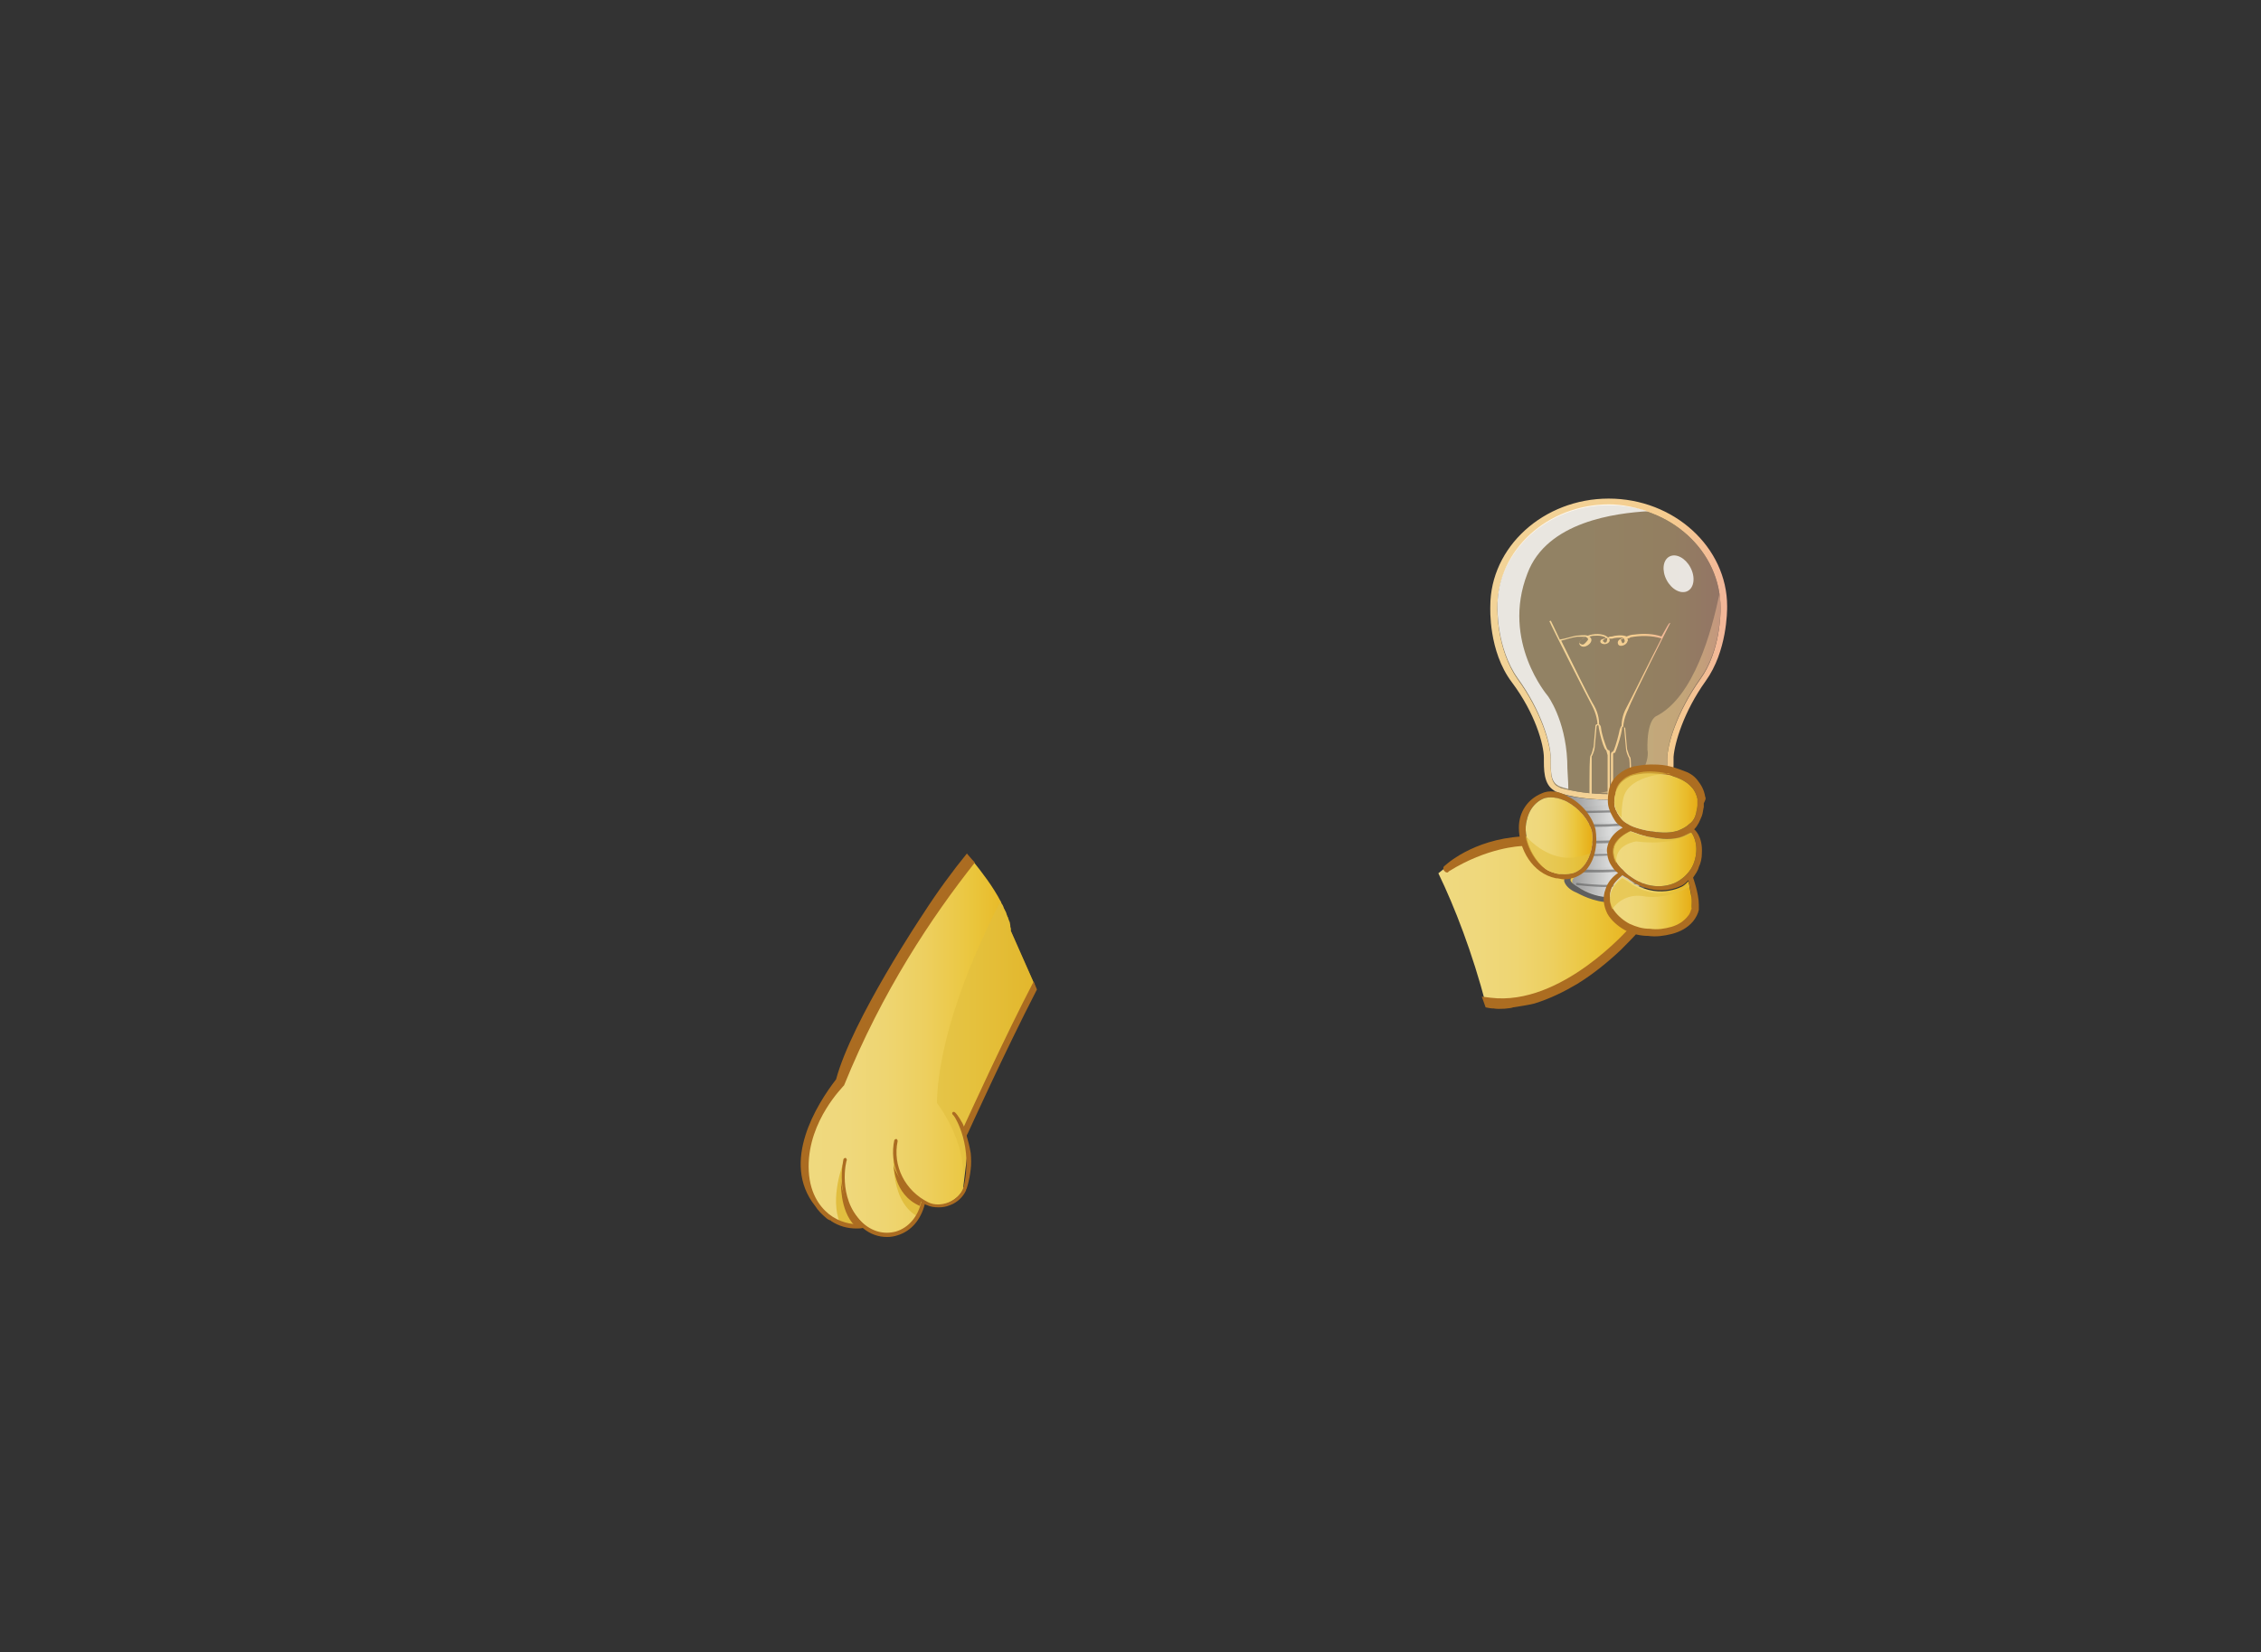 <?xml version="1.0" encoding="utf-8"?>
<!-- Generator: Adobe Illustrator 21.0.0, SVG Export Plug-In . SVG Version: 6.00 Build 0)  -->
<svg version="1.1" id="圖層_1" xmlns="http://www.w3.org/2000/svg" xmlns:xlink="http://www.w3.org/1999/xlink" x="0px" y="0px"
	 viewBox="0 0 822.9 601.4" style="enable-background:new 0 0 822.9 601.4;" xml:space="preserve">
<rect x="0" y="0" width="822.9" height="601.4" fill="#333333" stroke="none"/>
<style type="text/css">
	.st0{fill:url(#SVGID_1_);}
	.st1{fill:#E1BE3F;}
	.st2{fill:#AB6C21;}
	.st3{opacity:0.6;fill:#E1BE3F;enable-background:new    ;}
	.st4{fill:url(#SVGID_2_);}
	.st5{fill:#5F5F5F;}
	.st6{fill:url(#SVGID_3_);}
	.st7{opacity:0.6;fill:url(#SVGID_4_);enable-background:new    ;}
	.st8{fill:url(#SVGID_5_);}
	.st9{fill:url(#SVGID_6_);}
	.st10{opacity:0.6;}
	.st11{fill:#E2BF40;}
	.st12{fill:#AC6D21;}
	.st13{fill:url(#SVGID_7_);}
	.st14{fill:#FFFFFF;}
	.st15{fill:#814323;}
	.st16{fill:#F4E3A5;}
	.st17{fill:#C88E2C;}
	.st18{fill:#AC7327;}
	.st19{fill:url(#SVGID_8_);}
	.st20{fill:url(#SVGID_9_);}
	.st21{fill:#EAA593;}
	.st22{fill:#3F210F;}
	.st23{opacity:0.25;fill:#E1BE3F;enable-background:new    ;}
	.st24{opacity:0.5;fill:#E1BE3F;enable-background:new    ;}
	.st25{fill:#F8E5A9;}
	.st26{fill:#DDBC90;}
	.st27{fill:#D7C6A6;}
	.st28{fill:url(#SVGID_10_);}
	.st29{fill:#4A1E0E;}
	.st30{opacity:0.4;fill:#E1BE3F;enable-background:new    ;}
	.st31{opacity:0.72;fill:#E1BE3F;enable-background:new    ;}
	.st32{fill:#875424;}
	.st33{fill:#3F210E;}
	.st34{fill:#3A1D13;}
	.st35{fill:url(#SVGID_11_);}
	.st36{fill:url(#SVGID_12_);}
	.st37{fill:#C58333;}
	.st38{fill:url(#SVGID_13_);}
	.st39{fill:url(#SVGID_14_);}
	.st40{fill:url(#SVGID_15_);}
	.st41{fill:url(#SVGID_16_);}
	.st42{fill:#FDEDD0;}
	.st43{fill:none;stroke:#FDEDD0;stroke-width:0.872;stroke-linecap:round;stroke-linejoin:round;stroke-miterlimit:10;}
	.st44{fill:url(#SVGID_17_);}
	.st45{fill:url(#SVGID_18_);}
	.st46{opacity:0.8;fill:url(#SVGID_19_);enable-background:new    ;}
	.st47{opacity:0.6;fill:#5F5F5F;enable-background:new    ;}
	.st48{opacity:0.5;fill:url(#SVGID_20_);enable-background:new    ;}
	.st49{fill:url(#SVGID_21_);}
	.st50{fill:url(#SVGID_22_);}
	.st51{opacity:0.8;fill:#FFFFFF;enable-background:new    ;}
	.st52{opacity:0.5;fill:url(#SVGID_23_);enable-background:new    ;}
	.st53{fill:url(#SVGID_24_);}
	.st54{fill:url(#SVGID_25_);}
	.st55{fill:url(#SVGID_26_);}
	.st56{fill:url(#SVGID_27_);}
	.st57{opacity:0.6;fill:#E2BF40;enable-background:new    ;}
	.st58{fill:url(#SVGID_28_);}
	.st59{fill:url(#SVGID_29_);}
	.st60{fill:url(#SVGID_30_);}
</style>
<g>
	<g>
		<linearGradient id="SVGID_1_" gradientUnits="userSpaceOnUse" x1="523.416" y1="335.217" x2="597.924" y2="335.217">
			<stop  offset="0" style="stop-color:#EFD980"/>
			<stop  offset="0.204" style="stop-color:#EFD87C"/>
			<stop  offset="0.384" style="stop-color:#EED572"/>
			<stop  offset="0.555" style="stop-color:#EDCF5F"/>
			<stop  offset="0.719" style="stop-color:#EBC743"/>
			<stop  offset="0.753" style="stop-color:#EBC63C"/>
			<stop  offset="1" style="stop-color:#E7AE17"/>
		</linearGradient>
		<path class="st0" d="M591.3,317.2l-12-8.8l-18-3.9c0,0-15.9,2.8-24,5.3c-6,1.8-11.3,6-13.8,8.1c6,12.4,12.4,29,17.3,47.7
			c27.6,3.5,54.1-26.5,54.1-26.5s2.5-6,2.8-8.8C598.3,327.5,591.3,317.2,591.3,317.2z"/>
		<path class="st12" d="M554.5,305.9l-0.7-1.4c-18,1.1-27.9,10.6-27.9,10.6c-0.7,0.4-0.7,1.1-0.4,1.8c0.4,0.4,0.7,0.7,1.1,0.7
			s0.4,0,0.7-0.4c14.1-8.8,26.2-9.2,26.5-9.2c0.7,0,1.1-0.4,1.1-1.1C554.9,306.3,554.5,306.3,554.5,305.9z"/>
		<path class="st12" d="M595.2,339.5C595.2,339.5,595.2,339.1,595.2,339.5c0.7-0.7,0.7-1.4,0-2.1c-0.4-0.4-1.1-0.4-1.8,0
			c-0.4,0.4-25.1,29-50.9,25.8l-3.2-0.4l1.4,3.9c0,0,1.8,0.4,2.5,0.4c0,0,0,0,0.4,0l0,0l0,0l0,0l0,0c1.8,0.4,6.4,0,7.1-0.4
			c2.5-0.4,4.9-0.7,7.8-1.4c5.7-1.8,10.6-4.2,15.5-7.1c5.7-3.5,11-7.8,15.9-12.4c0.4-0.4,6-6,5.7-6
			C595.5,340.2,595.2,339.8,595.2,339.5z"/>
	</g>
	<g>
		<linearGradient id="SVGID_2_" gradientUnits="userSpaceOnUse" x1="568.427" y1="307.784" x2="602.747" y2="307.784">
			<stop  offset="0" style="stop-color:#898989"/>
			<stop  offset="0.521" style="stop-color:#DCDDDD"/>
			<stop  offset="1" style="stop-color:#9FA0A0"/>
		</linearGradient>
		<path class="st4" d="M602.2,291.1c-0.4,0.4-1.4,1.4-2.5,2.1c-0.4,0.4-0.4,0.7-0.4,1.1s0.4,0.7,0.7,1.1c1.4,0.7,1.8,1.1,1.8,1.4
			c0,0.4-1.1,1.4-1.8,1.8c-0.4,0.4-0.7,0.7-0.7,1.1c0,0.4,0,0.7,0.4,1.1c1.8,1.1,1.8,1.8,1.8,2.1c0,0.7-1.1,1.1-1.4,1.4
			c-0.4,0-0.7,0.4-0.7,1.1c0,0.4,0,0.7,0.4,1.1c1.4,1.1,1.8,1.8,1.8,2.1c0,0.4-0.7,1.1-1.4,1.1c-0.4,0-0.7,0.7-0.7,1.1
			c0,0.4,0.4,1.1,0.7,1.1c0.7,0.4,1.1,0.7,1.1,1.1c0,0.7-0.7,1.8-1.1,2.5c-0.4,0.4-0.4,0.7-0.4,1.1s0.4,0.7,0.7,0.7s0.7,0.4,1.1,0.7
			c0.4,0.4-0.4,1.4-0.4,1.8v0.4c-0.4,0.7-3.2,2.1-5.3,3.5c0,0,0,0-0.4,0c-8.8,7.4-19.8,0.4-20.1,0l0,0c-1.8-0.7-3.2-1.8-3.2-2.8
			c0-0.7,0.4-1.1,0.4-1.1c0.4-0.4,0.4-0.7,0.4-1.1s-0.4-0.7-0.7-0.7c-1.8-0.4-2.1-1.1-2.1-1.4c0-0.4,1.1-1.8,2.1-2.1
			c0.4-0.4,0.7-0.7,0.7-1.1s-0.4-0.7-0.7-1.1c-1.4-0.4-1.8-1.1-1.8-1.1c0-0.4,1.1-1.4,1.8-1.8c0.4-0.4,0.7-0.7,0.7-1.1
			s-0.4-0.7-0.7-1.1c-1.8-0.7-2.1-1.4-2.1-1.4c0-0.4,1.1-1.4,2.1-1.8c0.4-0.4,0.7-0.7,0.7-1.1s-0.4-1.1-0.7-1.1
			c-2.1-1.1-2.5-1.4-2.5-1.4c0-0.4,1.1-0.7,2.1-1.1c0.4,0,0.7-0.7,0.7-1.1v-1.1c0-0.4-0.4-1.1-0.7-1.1c-2.8-1.8-2.8-2.1-2.8-3.5
			c0-1.1-0.4-2.5-0.7-3.5c2.1,0.7,8.1,2.1,16.6,2.1c5.3,0,11-0.7,17.7-2.1C602.6,289.7,602.2,290.7,602.2,291.1z"/>
		<path class="st5" d="M586.3,328.5c-6.4,0-11.7-3.2-12.4-3.5c-2.8-1.1-4.2-2.8-4.6-4.2c0-0.7,0-1.4,0-1.8c-1.1-0.4-2.5-1.4-2.5-2.8
			c-0.4-1.4,0.7-2.5,1.4-3.2c-0.7-0.7-1.4-1.4-1.4-2.1c0-1.1,0.7-2.1,1.4-2.8c-1.1-0.7-1.8-1.4-1.8-2.8c0-1.1,0.7-2.1,1.8-2.8
			c-1.1-0.7-1.8-1.8-1.8-2.8c0-1.4,1.4-2.1,2.5-2.5c-1.8-1.1-2.1-2.1-2.1-4.2c0-1.4-0.7-4.2-1.1-5.3c-0.4-0.7,0-1.4,0.7-1.4
			c0.7-0.4,1.4,0,1.4,0.7c0,0.4,1.4,3.9,1.4,6c0,1.4,0,1.8,2.1,2.5c0.4,0,0.7,0.7,0.7,1.1v1.1c0,0.7-0.4,1.1-0.7,1.1
			c-1.1,0.4-2.1,0.7-2.1,1.1l0,0c0,0,0.4,0.7,2.5,1.4c0.4,0.4,0.7,0.7,0.7,1.1s-0.4,1.1-0.7,1.1c-1.1,0.4-2.1,1.4-2.1,1.8
			c0,0,0.4,0.7,2.1,1.4c0.4,0,0.7,0.7,0.7,1.1s-0.4,0.7-0.7,1.1c-0.7,0.4-1.8,1.4-1.8,1.8c0,0,0.4,0.7,1.8,1.1
			c0.4,0,0.7,0.7,0.7,1.1s0,0.7-0.7,1.1c-1.1,0.7-2.1,1.8-2.1,2.1c0,0.4,0.7,0.7,2.1,1.4c0.4,0,0.7,0.4,0.7,0.7c0,0.4,0,0.7-0.4,1.1
			c0,0-0.4,0.4-0.4,1.1c0,0.7,1.4,1.8,3.2,2.8l0,0c0.4,0.4,11.3,7.4,20.1,0c0,0,0,0,0.4,0c2.1-1.4,4.9-2.8,5.3-3.5v-0.4
			c0.4-0.4,0.7-1.4,0.4-1.8c0-0.4-0.7-0.7-1.1-0.7s-0.7-0.4-0.7-0.7c0-0.4,0-0.7,0.4-1.1c0.4-0.4,1.4-1.4,1.1-2.5
			c0-0.4-0.4-0.7-1.1-1.1c-0.4-0.4-0.7-0.7-0.7-1.1c0-0.4,0.4-1.1,0.7-1.1c0.4,0,1.4-0.7,1.4-1.1s-0.4-1.1-1.8-2.1
			c-0.4-0.4-0.7-0.7-0.4-1.1c0-0.4,0.4-0.7,0.7-1.1c0.4-0.4,1.4-0.7,1.4-1.4c0-0.4,0-0.7-1.8-2.1c-0.4-0.4-0.7-0.7-0.4-1.1
			c0-0.4,0.4-0.7,0.7-1.1c0.7-0.4,1.8-1.4,1.8-1.8s-0.4-0.7-1.8-1.4c-0.4,0-0.7-0.4-0.7-1.1c0-0.4,0-0.7,0.4-1.1
			c1.1-0.7,2.1-2.1,2.5-2.1c0-0.4,0.7-1.8,0.7-2.8c0.4-1.1,0.4-1.4,0.4-1.8c0.4-0.7,1.1-1.1,1.4-0.7c0.7,0.4,1.1,1.1,0.7,1.4
			c0,0-0.4,0.7-0.4,1.4c-0.4,2.1-0.7,3.2-1.1,3.5c-0.4,0.4-0.7,1.1-1.4,1.4c1.1,0.7,1.8,1.4,1.8,2.5c0,1.4-0.7,2.5-1.8,3.2
			c1.1,1.1,1.4,2.1,1.4,3.2c0,1.1-0.7,1.8-1.4,2.5c1.1,1.1,1.4,2.1,1.4,3.2c0,0.7-0.7,1.4-1.1,1.8c0.7,0.7,0.7,1.1,0.7,1.8
			c0.4,1.4-0.4,2.5-1.1,3.2c0.4,0.4,0.7,0.7,1.1,1.1c0.7,1.4,0,2.8-0.4,3.9v0.4c-0.4,1.1-3.5,3.2-6.4,4.6
			C593.4,327.5,589.9,328.5,586.3,328.5z"/>
		<linearGradient id="SVGID_3_" gradientUnits="userSpaceOnUse" x1="569.957" y1="307.431" x2="602.747" y2="307.431">
			<stop  offset="0" style="stop-color:#898989"/>
			<stop  offset="0.521" style="stop-color:#DCDDDD"/>
			<stop  offset="1" style="stop-color:#9FA0A0"/>
		</linearGradient>
		<path style="opacity:0.8;fill:url(#SVGID_3_);enable-background:new    ;" d="M599.7,313c0,0-13.1,3.5-29.3,3.5h0.4
			c4.9,0.4,19.8,1.8,29,1.1c0,0-9.9,4.6-24.7,5.3l0,0c0.4,0.4,11.3,7.4,20.1,0c0,0,0,0,0.4,0c2.1-1.4,4.9-2.8,5.3-3.5V319
			c0.4-0.4,0.7-1.4,0.4-1.8c0-0.4-0.7-0.7-1.1-0.7s-0.7-0.4-0.7-0.7c0-0.4,0-0.7,0.4-1.1s1.4-1.4,1.1-2.5c0-0.4-0.4-0.7-1.1-1.1
			c-0.4-0.4-0.7-0.7-0.7-1.1c0-0.4,0.4-1.1,0.7-1.1s1.4-0.7,1.4-1.1s-0.4-1.1-1.8-2.1c-0.4-0.4-0.7-0.7-0.4-1.1
			c0-0.4,0.4-0.7,0.7-1.1c0.4-0.4,1.4-0.7,1.4-1.4c0-0.4,0-0.7-1.8-2.1c-0.4-0.4-0.7-0.7-0.4-1.1c0-0.4,0.4-0.7,0.7-1.1
			c0.7-0.4,1.8-1.4,1.8-1.8s-0.4-0.7-1.8-1.4c-0.4,0-0.7-0.4-0.7-1.1c0-0.4,0-0.7,0.4-1.1c1.1-0.7,2.1-2.1,2.5-2.1
			c0-0.4,0.4-1.4,0.7-2.1c-0.7,0.4-1.4,0.4-2.1,0.4c-3.5,2.1-11.7,4.6-30,5.7h0.4c0,0,0.4,0,0.4,0.4c5.3,0.4,16.3,1.4,28.3,1.1
			c0,0-12.4,3.9-28.6,4.6l0,0h0.4c6.7,0.4,23,1.1,28.3,0.7c0,0-13.4,4.6-29.3,4.2h0.4c4.9,0.4,18.4,1.8,29,1.1
			c0,0-19.8,3.9-29.7,3.5c0,0,0.4,0,0.4,0.4C576.1,311.6,595.2,314,599.7,313z"/>
		<path class="st47" d="M580.7,301c-4.9,0-8.5-0.4-8.5-0.4s-0.4,0-0.4-0.4c0,0,0-0.4,0.4-0.4c0,0,15.2,1.1,26.5-1.1
			c0,0,0.4,0,0.4,0.4c0,0,0,0.4-0.4,0.4C592.7,300.6,586,301,580.7,301z"/>
		<path class="st47" d="M573.6,296c-1.1,0-1.4,0-1.8,0c0,0-0.4,0-0.4-0.4c0-0.4,0-0.4,0.4-0.4l0,0c0.4,0,21.9,0,26.5-1.1
			c0,0,0.4,0,0.4,0.4c0,0,0,0.4-0.4,0.4C594.8,295.7,578.9,296,573.6,296z"/>
		<path class="st47" d="M581.4,307c-5.3,0-9.2-0.4-9.2-0.4s-0.4,0-0.4-0.4c0,0,0-0.4,0.4-0.4c0,0,17,1.1,26.5-1.4c0,0,0.4,0,0.4,0.4
			c0,0,0,0.4-0.4,0.4C593.7,306.6,587,307,581.4,307z"/>
		<path class="st47" d="M578.5,311.6c-3.5,0-6,0-6,0s-0.4,0-0.4-0.4c0,0,0-0.4,0.4-0.4s18.4,0.7,25.8-1.4c0,0,0.4,0,0.4,0.4
			c0,0,0,0.4-0.4,0.4C593.7,311.2,584.6,311.6,578.5,311.6z"/>
		<path class="st47" d="M580.7,317.6c-4.6,0-8.1,0-8.1-0.4c0,0-0.4,0-0.4-0.4c0,0,0-0.4,0.4-0.4s18.4,1.1,25.8-1.4h0.4v0.4
			C594.4,317.2,586.7,317.6,580.7,317.6z"/>
		<path class="st47" d="M585.3,322.9c-6,0-11.3-0.7-11.3-0.7s-0.4,0-0.4-0.4c0,0,0-0.4,0.4-0.4c0,0,15.5,2.1,23.7-0.7h0.4v0.4
			C594.1,322.5,589.5,322.9,585.3,322.9z"/>
		<linearGradient id="SVGID_4_" gradientUnits="userSpaceOnUse" x1="544.834" y1="236.517" x2="627.372" y2="236.517">
			<stop  offset="0" style="stop-color:#F2D397"/>
			<stop  offset="0.432" style="stop-color:#F3D195"/>
			<stop  offset="0.753" style="stop-color:#F5CC8F"/>
			<stop  offset="1" style="stop-color:#F3B699"/>
		</linearGradient>
		<path style="opacity:0.5;fill:url(#SVGID_4_);enable-background:new    ;" d="M585.6,184c-22.3,0-40.6,16.6-40.6,37.1
			c0,0.4-0.4,15.2,7.4,26.2c8.5,11.7,12,23.7,12,29v1.4c0,5.3,0.4,8.1,3.9,9.2c0.4,0,15.2,4.9,34.6,0c3.5-1.1,3.9-3.9,3.9-9.2v-1.4
			c0-5.3,3.5-17,12-29c7.4-10.2,7.4-24.4,7.4-25.8l0,0h1.1h-1.1C626.3,200.6,607.9,184,585.6,184z"/>
		<linearGradient id="SVGID_5_" gradientUnits="userSpaceOnUse" x1="542.485" y1="236.301" x2="628.527" y2="236.301">
			<stop  offset="0" style="stop-color:#F2D397"/>
			<stop  offset="0.432" style="stop-color:#F3D195"/>
			<stop  offset="0.753" style="stop-color:#F5CC8F"/>
			<stop  offset="1" style="stop-color:#F3B699"/>
		</linearGradient>
		<path class="st8" d="M585.3,291.1c-10.2,0-17-2.1-17.7-2.5c-5.3-1.4-5.7-6.7-5.7-11.3v-1.4c0-4.9-3.2-16.3-11.7-27.6
			s-7.8-26.9-7.8-27.6c0-21.6,19.4-39.2,43.1-39.2s43.1,17.7,43.1,39.2l0,0c0,1.8,0,16.3-7.8,27.2c-8.1,11.3-11.3,22.6-11.7,27.6
			v1.4c0,4.9,0,9.9-5.7,11.3C596.6,290.4,590.6,291.1,585.3,291.1z M585.6,184c-22.3,0-40.6,16.6-40.6,37.1c0,0.4-0.4,15.2,7.4,26.2
			c8.5,11.7,12,23.7,12,29v1.4c0,5.3,0.4,8.1,3.9,9.2c0.4,0,15.2,4.9,34.6,0c3.5-1.1,3.9-3.9,3.9-9.2v-1.4c0-5.3,3.5-17,12-29
			c7.4-10.2,7.4-24.4,7.4-25.8l0,0h1.1h-1.1C626.3,200.6,607.9,184,585.6,184z"/>
		<linearGradient id="SVGID_6_" gradientUnits="userSpaceOnUse" x1="563.215" y1="258.309" x2="607.945" y2="258.309">
			<stop  offset="0" style="stop-color:#F2D397"/>
			<stop  offset="0.432" style="stop-color:#F3D195"/>
			<stop  offset="0.753" style="stop-color:#F5CC8F"/>
			<stop  offset="1" style="stop-color:#F3B699"/>
		</linearGradient>
		<path class="st9" d="M607.9,226.8C607.9,226.4,607.9,226.4,607.9,226.8C607.5,226.4,607.5,226.4,607.9,226.8
			c-0.4-0.4-1.4,1.8-3.2,4.9c-3.2-1.1-6.7-1.1-9.9-0.7c-1.1,0-2.1,0.4-2.8,0.7c-1.4-0.7-4.2-0.4-5.3,0c-0.4,0-1.1,0-1.4,0.4
			c-1.8-1.8-5.7-1.4-7.4-0.7l0,0c-1.4-0.4-3.2,0-4.2,0c-2.1,0.4-3.9,1.1-6,1.4c-1.8-3.9-3.2-6.7-3.2-6.7s-0.4-0.4-0.4,0
			c0,0-0.4,0.4,0,0.4c0,0.4,13.8,27.6,15.5,30.7c1.4,2.8,1.8,5.3,1.8,6.4c-0.4,0-0.7,0.4-0.7,0.4l0,0l-0.7,7.8
			c-0.4,1.4-0.7,2.8-1.1,3.2s-0.4,5.3-0.4,14.8c0,0,0,0.4,0.4,0.4l0,0c0,0,0.4,0,0.4-0.4c0-5.3,0-13.8,0-14.5
			c0.4-0.4,1.1-2.5,1.1-3.2l0.7-7.8l0.4-0.4c0,0,0.4,0,0.4,1.1c0.4,2.5,1.4,6,2.1,7.4c0.4,0.7,0.7,0.7,0.7,1.1c0,0,0,0,0.4,1.4
			c0,2.5,0,14.1,0,14.5c0,0,0,0.4,0.4,0.4l0,0c0,0,0.4,0,0.4-0.4c0,0,0-12,0-14.5c0-1.4,0-1.8-0.4-1.8c0,0-0.4,0-0.7-0.7
			c-0.7-1.8-1.8-4.9-2.1-7.4c0-0.7-0.4-1.1-0.7-1.4c0-0.7,0-3.5-1.8-6.7c-1.4-2.1-7.8-15.2-12-23.7c1.8-0.4,3.5-1.1,5.7-1.4
			c0.4,0,1.4,0,2.5,0c0.4,0,0.4,0,0.7,0c-1.4,0.7-3.5,2.5-1.4,3.5c1.8,0.7,4.9-2.1,2.8-3.5c0.7-0.4,1.8-0.4,2.5-0.4
			c1.1,0,1.8,0,2.8,0.4c0.4,0,0.4,0.4,0.7,0.4c-0.7,0.4-1.4,0.4-1.8,0.7c-0.4,0.4-0.4,1.1,0.4,1.4c1.4,0.7,3.5-0.7,2.5-1.8
			c0.4,0,0.7,0,1.1,0c1.1-0.4,2.5-0.4,3.5-0.4c0.4,0,0.4,0,0.7,0l0,0l0,0c-0.7,0.4-2.1,0.7-2.1,1.8c0,2.1,3.2,1.1,3.5-0.4
			c0.4-0.4,0-1.1,0-1.1c0.4,0,0.7,0,1.1-0.4c3.5-0.7,7.8-0.7,11.3,0.4c-4.2,8.1-11.3,22.6-12.7,25.1c-1.8,3.2-1.8,6-1.8,6.7
			c-0.4,0.4-0.4,0.7-0.7,1.4c-0.4,2.1-1.4,5.7-2.1,7.4c-0.4,0.7-0.4,0.7-0.7,0.7c-0.4,0.4-0.4,0.4-0.4,1.8c0,2.5,0,14.1,0,14.5
			c0,0,0,0.4,0.4,0.4l0,0c0,0,0.4,0,0.4-0.4c0,0,0-11.7,0-14.5c0-1.4,0-1.4,0.4-1.4s0.4-0.4,0.7-1.1c0.7-1.8,1.8-5.3,2.1-7.4
			c0-1.1,0.4-1.1,0.4-1.1s0.4,0,0.4,0.4l0.7,7.8c0,0.7,0.7,2.8,1.1,3.2c0.4,0.7,0.4,9.2,0,14.5c0,0,0,0.4,0.4,0.4l0,0
			c0,0,0.4,0,0.4-0.4c0-9.5,0-14.5-0.4-14.8s-0.7-1.8-1.1-2.8l-0.7-7.8l0,0c0,0-0.4-0.4-0.7-0.4c0-1.1,0.4-3.5,1.8-6.4
			C594.1,254,607.9,226.8,607.9,226.8z M577.5,233.5c-0.4,0.4-1.1,1.4-1.8,1.1c-2.1-0.7,0.4-2.1,1.4-2.8
			C578.2,232.4,578.2,232.8,577.5,233.5z M584.6,233.8c-0.4,0-0.7,0.4-0.7,0c-0.7-0.4-0.7-0.7,0-1.1c0.4-0.4,0.7-0.4,1.1-0.4
			C584.9,232.8,584.9,233.5,584.6,233.8z M590.6,234.2c-0.4-0.4-0.4-0.7-0.7-1.4c0.4,0,0.7-0.4,1.1-0.4l0,0
			C591.6,233.5,591.3,233.8,590.6,234.2z"/>
		<path class="st51" d="M599.7,186.1c-4.6-1.4-9.2-2.5-14.1-2.5c-22.3,0-40.6,16.6-40.6,37.1c0,0.4-0.4,15.2,7.4,26.2
			c8.5,11.7,12,23.7,12,29v1.4c0,5.3,0.4,8.1,3.9,9.2c0,0,1.1,0.4,2.5,0.7c0-3.2-0.4-6.4-0.4-10.2c-0.7-15.2-7.1-23.7-7.1-23.7
			s-17-19.8-7.4-44.5C563,189.7,588.4,186.8,599.7,186.1z"/>
		<linearGradient id="SVGID_7_" gradientUnits="userSpaceOnUse" x1="582.432" y1="252.424" x2="627.402" y2="252.424">
			<stop  offset="0" style="stop-color:#F2D397"/>
			<stop  offset="0.432" style="stop-color:#F3D195"/>
			<stop  offset="0.753" style="stop-color:#F5CC8F"/>
			<stop  offset="1" style="stop-color:#F3B699"/>
		</linearGradient>
		<path style="opacity:0.5;fill:url(#SVGID_7_);enable-background:new    ;" d="M582.4,288.6c5.7,0.4,12.7-0.4,20.5-2.1
			c3.5-1.1,3.9-3.9,3.9-9.2v-1.4c0-5.3,3.5-17,12-29c7.4-10.2,7.4-24.4,7.4-25.8l0,0h1.1h-1.1c0-1.8,0-3.5-0.4-4.9
			c-2.8,13.4-9.2,37.5-23,44.5c0,0-3.5,1.1-3.2,12.4C599.7,272.7,601.9,285.4,582.4,288.6z"/>
		
			<ellipse transform="matrix(0.884 -0.467 0.467 0.884 -26.948 309.412)" class="st51" cx="611.1" cy="209.1" rx="4.9" ry="7.1"/>
	</g>
	<g>
		<path class="st12" d="M620.6,290c-0.4-2.5-1.4-4.2-2.8-6c-1.4-1.8-3.2-2.8-5.3-3.5c-1.8-0.7-3.9-1.4-6-1.8c-2.1-0.4-3.9-0.4-6-0.4
			s-3.9,0.4-6,0.7c-3.9,1.1-7.8,3.9-8.8,8.1c-0.4,1.8-0.7,3.9-0.4,6c0.4,2.1,1.4,3.9,2.5,5.7c0.7,1.1,1.8,1.8,2.8,2.5
			c-2.1,1.1-3.9,2.8-4.9,4.9c-0.7,1.4-1.1,3.2-0.7,4.6c0,1.4,0.7,3.2,1.4,4.2c0.7,1.1,1.4,2.1,2.5,2.8c-2.1,1.4-3.9,3.5-4.6,6
			c-1.1,2.8-0.7,6,0.7,8.8c1.4,2.5,3.9,4.6,6.4,6c2.5,1.4,5.7,2.1,8.5,2.1c2.8,0.4,5.7,0,8.5-0.7s5.7-2.1,7.8-4.6
			c1.1-1.4,1.8-2.8,2.1-4.2c0-0.4,0-0.7,0-1.1v-0.7c0-4.2-2.1-9.9-2.1-9.9c0.7-1.1,1.8-2.5,2.1-3.9c0.7-1.4,1.1-3.2,1.1-4.9
			c0.4-6.4-2.8-8.8-2.8-8.8l0,0c1.4-1.4,2.1-3.2,2.8-4.9c0.4-1.1,0.4-2.1,0.7-3.2c0-0.4,0-1.1,0-1.4
			C620.6,291.4,621,290.7,620.6,290z M615.7,329.6c0,0.4,0,0.7,0,0.7c-0.4,1.1-0.7,2.1-1.4,2.8c-1.4,1.8-3.5,3.2-6,3.9
			c-2.5,0.7-4.9,1.1-7.8,0.7c-2.8,0-4.9-0.7-7.4-1.8c-2.1-1.1-4.2-2.8-5.7-4.9c-1.4-2.1-1.8-4.6-1.1-7.1c0.7-2.1,2.5-3.9,4.2-5.3
			c0.4,0.4,1.1,0.7,1.8,1.1l0,0c10.6,8.1,20.1,2.5,20.1,2.5c0.7-0.4,1.4-1.1,2.1-1.8c0.4,1.8,0.7,3.9,1.1,5.7c0,0.7,0,1.4,0,1.8
			C615.7,329.2,615.7,329.6,615.7,329.6z M617.4,309.1c0,2.5-0.7,5.3-2.1,7.4c-1.4,2.1-3.5,3.9-5.7,4.9c-2.5,1.1-5.3,1.4-7.8,1.1
			s-5.3-1.4-7.4-2.8c-1.1-0.7-2.1-1.4-3.2-2.5c-1.1-1.1-1.8-1.8-2.5-2.8c-1.4-2.1-1.8-4.9-0.7-7.1c1.1-2.1,3.2-3.5,5.3-4.6
			c0,0,0,0,0.4,0c1.8,0.7,3.9,1.4,5.7,1.8c3.9,0.7,7.8,1.4,12,0.4c1.4-0.4,2.8-1.1,4.2-1.8C616.7,304.5,617.4,307,617.4,309.1z
			 M617.8,291.8c0,0.4,0,1.1,0,1.4c0,1.1-0.4,1.8-0.4,2.5c-0.4,1.8-1.1,3.2-2.5,4.2c-1.1,1.1-2.5,1.8-4.2,2.5c-3.5,1.1-7.1,0.7-11,0
			c-3.5-0.7-7.4-1.8-9.5-4.2c-1.1-1.4-2.1-2.8-2.5-4.6c-0.4-1.8,0-3.5,0.4-5.3c0.4-1.4,1.4-3.2,2.8-4.2c1.4-1.1,2.8-1.8,4.6-2.1
			c3.5-0.7,7.4-0.4,11,0c3.5,0.7,7.1,2.1,9.2,4.6c1.1,1.1,1.8,2.8,2.1,4.2c0,0.4,0,0.4,0,0.7C617.8,291.1,617.8,291.4,617.8,291.8z"
			/>
		<linearGradient id="SVGID_8_" gradientUnits="userSpaceOnUse" x1="586.171" y1="328.605" x2="615.585" y2="328.605">
			<stop  offset="0" style="stop-color:#EFD980"/>
			<stop  offset="0.204" style="stop-color:#EFD87C"/>
			<stop  offset="0.384" style="stop-color:#EED572"/>
			<stop  offset="0.555" style="stop-color:#EDCF5F"/>
			<stop  offset="0.719" style="stop-color:#EBC743"/>
			<stop  offset="0.753" style="stop-color:#EBC63C"/>
			<stop  offset="1" style="stop-color:#E7AE17"/>
		</linearGradient>
		<path class="st19" d="M615.7,328.9c0,0.4,0,0.7,0,1.1s0,0.7,0,0.7c-0.4,1.1-0.7,2.1-1.4,2.8c-1.4,1.8-3.5,3.2-6,3.9
			c-2.5,0.7-4.9,1.1-7.8,0.7c-2.8,0-4.9-0.7-7.4-1.8c-2.1-1.1-4.2-2.8-5.7-4.9s-1.8-4.6-1.1-7.1c0.7-2.1,2.5-3.9,4.2-5.3
			c0.4,0.4,1.1,0.7,1.8,1.1l0,0c10.6,8.1,20.1,2.5,20.1,2.5c0.7-0.4,1.4-1.1,2.1-1.8c0.4,1.8,0.7,3.9,1.1,5.7
			C615.7,327.5,615.7,328.2,615.7,328.9z"/>
		<linearGradient id="SVGID_9_" gradientUnits="userSpaceOnUse" x1="587.317" y1="312.699" x2="617.441" y2="312.699">
			<stop  offset="0" style="stop-color:#EFD980"/>
			<stop  offset="0.204" style="stop-color:#EFD87C"/>
			<stop  offset="0.384" style="stop-color:#EED572"/>
			<stop  offset="0.555" style="stop-color:#EDCF5F"/>
			<stop  offset="0.719" style="stop-color:#EBC743"/>
			<stop  offset="0.753" style="stop-color:#EBC63C"/>
			<stop  offset="1" style="stop-color:#E7AE17"/>
		</linearGradient>
		<path class="st20" d="M617.4,309.1c0,2.5-0.7,5.3-2.1,7.4c-1.4,2.1-3.5,3.9-5.7,4.9c-2.5,1.1-5.3,1.4-7.8,1.1s-5.3-1.4-7.4-2.8
			c-1.1-0.7-2.1-1.4-3.2-2.5c-1.1-1.1-1.8-1.8-2.5-2.8c-1.4-2.1-1.8-4.9-0.7-7.1c1.1-2.1,3.2-3.5,5.3-4.6c0,0,0,0,0.4,0
			c1.8,0.7,3.9,1.4,5.7,1.8c3.9,0.7,7.8,1.4,12,0.4c1.4-0.4,2.8-1.1,4.2-1.8C616.7,304.5,617.4,307,617.4,309.1z"/>
		<linearGradient id="SVGID_10_" gradientUnits="userSpaceOnUse" x1="587.467" y1="292.267" x2="617.651" y2="292.267">
			<stop  offset="0" style="stop-color:#EFD980"/>
			<stop  offset="0.204" style="stop-color:#EFD87C"/>
			<stop  offset="0.384" style="stop-color:#EED572"/>
			<stop  offset="0.555" style="stop-color:#EDCF5F"/>
			<stop  offset="0.719" style="stop-color:#EBC743"/>
			<stop  offset="0.753" style="stop-color:#EBC63C"/>
			<stop  offset="1" style="stop-color:#E7AE17"/>
		</linearGradient>
		<path class="st28" d="M617.8,291.8c0,0.4,0,1.1,0,1.4c0,1.1-0.4,1.8-0.4,2.5c-0.4,1.8-1.1,3.2-2.5,4.2c-1.1,1.1-2.5,1.8-4.2,2.5
			c-3.5,1.1-7.1,0.7-11,0c-3.5-0.7-7.4-1.8-9.5-4.2c-1.1-1.4-2.1-2.8-2.5-4.6c-0.4-1.8,0-3.5,0.4-5.3c0.4-1.4,1.4-3.2,2.8-4.2
			c1.4-1.1,2.8-1.8,4.6-2.1c3.5-0.7,7.4-0.4,11,0c3.5,0.7,7.1,2.1,9.2,4.6c1.1,1.1,1.8,2.8,2.1,4.2c0,0.4,0,0.4,0,0.7
			C617.8,291.1,617.8,291.4,617.8,291.8z"/>
		<path class="st12" d="M580.7,302c-1.1-4.6-4.9-9.5-9.9-12c-3.5-2.1-7.1-2.5-9.9-1.1c-4.9,2.1-8.1,6.7-8.1,12.4
			c0,7.8,4.9,16.6,13.4,18.4c1.1,0,2.1,0.4,2.8,0.4c3.2,0,6-1.1,8.1-3.2C581,312.6,581.4,306.3,580.7,302z M576.1,315.5
			c-2.1,2.5-5.3,3.2-9.5,2.5c-1.4-0.4-2.8-0.7-4.2-1.8c-4.2-3.2-8.5-11.3-6.7-17.7c1.4-6.4,6.4-8.1,7.1-8.1c2.1-0.4,4.6,0,7.4,1.4
			c4.6,2.5,8.1,6.7,9.2,11C580,306.6,579.3,311.9,576.1,315.5z"/>
		<linearGradient id="SVGID_11_" gradientUnits="userSpaceOnUse" x1="555.122" y1="304.218" x2="579.324" y2="304.218">
			<stop  offset="0" style="stop-color:#EFD980"/>
			<stop  offset="0.204" style="stop-color:#EFD87C"/>
			<stop  offset="0.384" style="stop-color:#EED572"/>
			<stop  offset="0.555" style="stop-color:#EDCF5F"/>
			<stop  offset="0.719" style="stop-color:#EBC743"/>
			<stop  offset="0.753" style="stop-color:#EBC63C"/>
			<stop  offset="1" style="stop-color:#E7AE17"/>
		</linearGradient>
		<path class="st35" d="M576.1,315.5c-2.1,2.5-5.3,3.2-9.5,2.5c-1.4-0.4-2.8-0.7-4.2-1.8c-4.2-3.2-8.5-11.3-6.7-17.7
			c1.4-6.4,6.4-8.1,7.1-8.1c2.1-0.4,4.6,0,7.4,1.4c4.6,2.5,8.1,6.7,9.2,11C580,306.6,579.3,311.9,576.1,315.5z"/>
		<path class="st57" d="M595.5,306.3c11.3,1.4,17.7-1.4,20.1-2.8c0,0,0-0.4-0.4-0.4c-1.4,0.7-2.8,1.4-4.2,1.8
			c-4.2,1.1-8.1,0.4-12-0.4c-1.8-0.4-3.9-1.1-5.7-1.8c0,0,0,0-0.4,0c-2.1,1.1-4.2,2.5-5.3,4.6s-0.7,4.9,0.7,7.1
			C587.4,307.3,595.5,306.3,595.5,306.3z"/>
		<path class="st57" d="M614.9,322.9c0-0.4-0.4-1.1-0.4-1.4c-0.7,0.7-1.4,1.1-2.1,1.8c0,0-9.2,5.7-20.1-2.5l0,0
			c-0.7-0.4-1.1-0.7-1.8-1.1c-2.1,1.4-3.5,3.2-4.2,5.3c-0.7,1.8-0.4,3.9,0.4,6c1.8-2.5,5.7-6,12.4-4.6
			C606.5,327.1,612.1,324.3,614.9,322.9z"/>
		<path class="st57" d="M555.2,304.2c0.7,4.9,3.9,9.9,7.1,12c1.4,0.7,2.8,1.4,4.2,1.8c3.9,0.7,7.1,0,9.5-2.5
			c1.4-1.4,2.1-3.2,2.8-4.9c-1.1,0.4-2.8,1.1-5.3,1.4C564.1,313.7,556.6,305.9,555.2,304.2z"/>
		<path class="st57" d="M606.5,281.5c-3.5-0.7-7.4-1.1-11,0c-1.8,0.4-3.5,1.1-4.6,2.1c-1.4,1.1-2.5,2.5-2.8,4.2s-0.7,3.5-0.4,5.3
			c0.4,1.8,1.1,3.2,2.5,4.6l0,0c0-2.1,0-4.6,0.7-7.4c2.1-8.5,17-8.8,17-8.8C607.2,281.9,606.8,281.9,606.5,281.5z"/>
	</g>
</g>
<g>
	<g>
		
			<linearGradient id="SVGID_12_" gradientUnits="userSpaceOnUse" x1="290.853" y1="220.803" x2="375.834" y2="220.803" gradientTransform="matrix(1 0 0 -1 0 602)">
			<stop  offset="0" style="stop-color:#EFD97F"/>
			<stop  offset="0.198" style="stop-color:#EFD87C"/>
			<stop  offset="0.373" style="stop-color:#EED571"/>
			<stop  offset="0.539" style="stop-color:#EDCF5F"/>
			<stop  offset="0.698" style="stop-color:#EBC845"/>
			<stop  offset="0.753" style="stop-color:#EAC53B"/>
			<stop  offset="1" style="stop-color:#E5AD14"/>
		</linearGradient>
		<path class="st36" d="M376,357.2l-8.1-18.3c0-0.4,0-1-0.2-1.5c0-0.2,0-0.4,0-0.4c0-0.4-0.2-0.8-0.2-1c0-0.2,0-0.4-0.2-0.6
			c-0.2-0.4-0.2-0.8-0.4-1.2c0-0.2,0-0.2-0.2-0.4c-0.2-0.6-0.4-1-0.6-1.7c0-0.2-0.2-0.2-0.2-0.4c-0.2-0.4-0.4-0.8-0.6-1.2
			c0-0.2-0.2-0.4-0.2-0.6c-0.2-0.4-0.4-0.8-0.6-1c0-0.2-0.2-0.4-0.2-0.6c-2.9-5.6-7.1-11-10-14.6c-0.2-0.2-0.2-0.2-0.4-0.4
			c-15.8,20-33.7,47.2-47.8,81.6c0,0-12.9,12.3-12.9,29.7c0,17.5,13.3,23.1,20.6,21.4l0,0c8.1,7.1,19.6,2.7,21.8-8.7v-0.2
			c0.4,0.2,1,0.6,1.7,0.8c4.8,2.5,11.2-0.6,13.3-5l0,0l0,0c0-0.2,0.2-0.4,0.2-0.6l-0.2-0.2l1.7-14.1h-0.4v-3.5l-0.6-2.5
			c0.2-0.6,0.6-1.5,0.8-2.3l0.6-1l0.8-2.5v-0.6c2.7-6.4,6.7-15.4,11.9-26c3.3-6.9,7.3-14.1,11.2-21L376,357.2z"/>
	</g>
	<path class="st1" d="M325.4,417.3c0,0-2.5,19.1,8.3,25.4l1.9-5.4C335.8,437.3,324.2,431.3,325.4,417.3z"/>
	<path class="st1" d="M306.9,423.4c0,0-5,12.7-1.2,21.8c0,0,3.3,1.2,8.3,0.8C314,446.1,305.4,441.7,306.9,423.4z"/>
	<path class="st2" d="M325.2,423.4c0,0-0.2,11.4,9.6,15.6l0.4-1.7C335.2,437.3,325,428.2,325.2,423.4z"/>
	<path class="st2" d="M306.1,430c0,0-0.6,10.6,5,16.2l3.5-0.2C314.6,446.1,306.9,438.8,306.1,430z"/>
	<path class="st3" d="M376,357.2l-8.1-18.3c0-0.4,0-1-0.2-1.5c0-0.2,0-0.4,0-0.4c0-0.4-0.2-0.8-0.2-1c0-0.2,0-0.4-0.2-0.6
		c-0.2-0.4-0.2-0.8-0.4-1.2c0-0.2,0-0.2-0.2-0.4c-0.2-0.6-0.4-1-0.6-1.7c0-0.2-0.2-0.2-0.2-0.4c-0.2-0.4-0.4-0.8-0.6-1.2
		c0-0.2-0.2-0.4-0.2-0.6c-0.2-0.4-0.4-0.8-0.6-1c0-0.2-0.2-0.4-0.2-0.6c0,0,0-0.2-0.2-0.2c-10.8,21.2-22.5,49.5-23.1,73.4
		c0,0,13.3,16.9,8.5,33.3c0.4-0.4,0.6-1,0.8-1.7l0,0l0,0c0-0.2,0.2-0.4,0.2-0.6l-0.2-0.2l1.7-14.1h-0.4v-3.5l-0.8-3.1l1.9-2.7l1-2.5
		l20-43.5c0,0,1-1.2,2.9-4.2L376,357.2z"/>
	<g>
		<path class="st2" d="M351.8,413.4l0.6-1.2l0,0c0.2-0.4,13.1-28.9,25-52l-1.2-2.9l0,0c-10.8,20.8-22.7,47-25.4,52.8
			c-0.4-1.2-0.8-1.7-0.8-1.7l0,0c-1-1.9-2.3-3.5-2.5-3.5c-0.2-0.2-0.6-0.2-0.8,0c-0.2,0.2-0.2,0.6,0,0.8c0.2,0.2,0.6,0.6,0.8,1
			c0,0,6.9,10.6,3.1,25.8l0,0c-0.8,2.3-2.9,4.2-5.4,5.2c-2.5,1-5.2,1-7.3,0c-8.5-4.2-13.1-13.3-11.2-22.3c0-0.4-0.2-0.6-0.4-0.8
			c-0.4,0-0.6,0.2-0.8,0.4c-1.9,8.7,2.1,17.7,9.8,22.5c-1.2,5.4-4.6,9.4-9.2,10.8c-4.4,1.2-8.9,0-12.5-3.5
			c-8.9-8.9-5.6-22.5-5.4-22.5c0-0.4-0.2-0.6-0.4-0.8c-0.4,0-0.6,0.2-0.8,0.4c0,0.2-3.5,14.4,5.8,23.7l0,0
			c-2.9,0.2-7.3-0.6-11.2-3.7c-3.3-2.7-7.3-7.9-7.3-17.3c0-16.9,12.7-29.1,12.7-29.3l0.2-0.2c13.9-34.3,32-61.4,47.6-81.1l-0.2-0.2
			c-1-1.2-2.1-2.3-2.7-3.1l0,0c-5.2,6.4-10.6,13.7-16,22.1l0,0c0,0-25.8,38.5-31.6,60.1c-7.1,9.2-20.2,30.2-7.7,46
			c1.2,1.9,2.7,3.3,4,4.4c0.4,0.4,1,0.8,1.7,1c0.2,0,0.2,0.2,0.2,0.2l0,0c2.9,1.9,6,2.7,9.2,2.7c0.8,0,1.7,0,2.3-0.2
			c2.7,2.3,5.8,3.3,8.9,3.3c1.2,0,2.5-0.2,3.7-0.6c5-1.5,8.5-5.6,10-11.4c0.2,0.2,0.6,0.4,0.8,0.4c1.2,0.6,2.7,0.8,4.2,0.8
			s2.7-0.2,4.2-0.8c2.7-1,4.8-3.1,5.8-5.4l0,0c0,0,0,0,0-0.2c0-0.2,0.2-0.2,0.2-0.4l0,0c0,0,1-2.7,1.5-7.1c0.2-1.7,0.2-3.7,0-5.8
			C352.9,417.3,352.3,415.1,351.8,413.4z"/>
	</g>
</g>
</svg>
